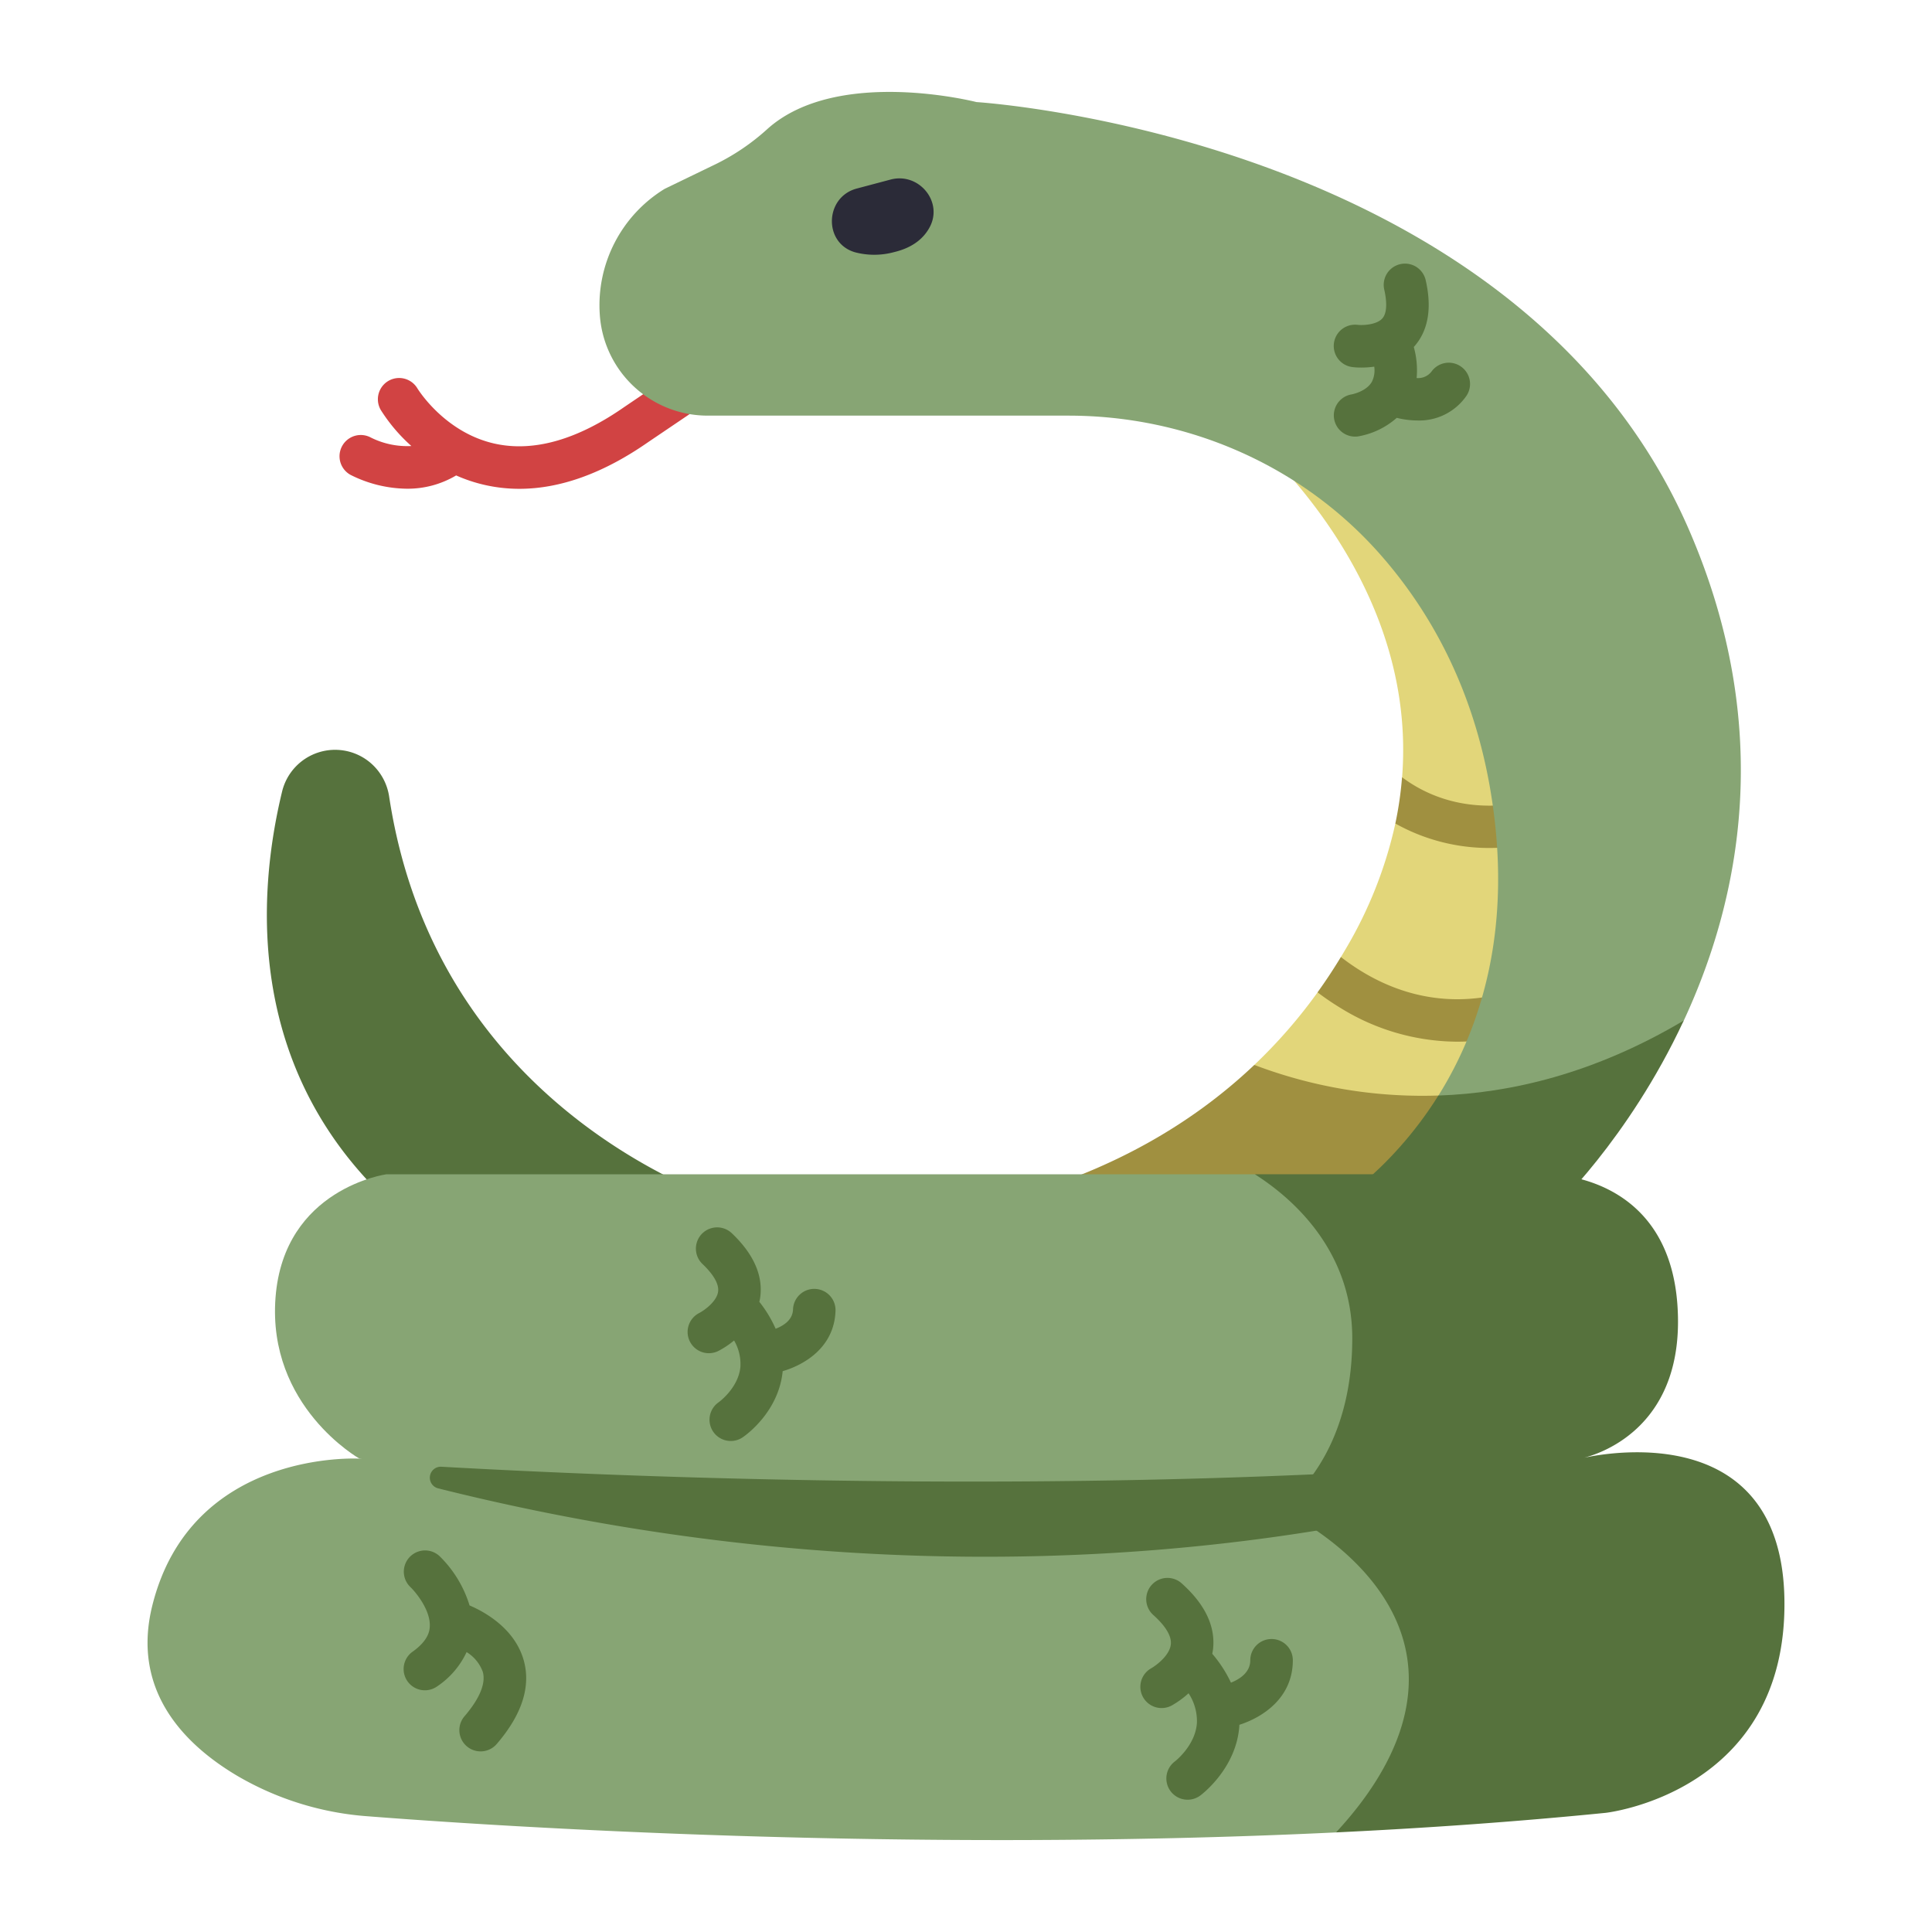 <svg id="FLAT" height="512" viewBox="0 0 500 500" width="512" xmlns="http://www.w3.org/2000/svg"><path d="m406.746 207.54c4.945 31.753-9.431 57.332-25.775 75.378-22.845 15.01-49.58 12.336-56.356-7.317a132.64 132.64 0 0 0 16.373-18.777c3.206-1.584 5.015-4.884 6.041-9.149q.52-.863 1.033-1.737a110.16 110.16 0 0 0 13.057-32.813c2.73-3.451 3.33-7.439 1.745-11.978 4.452-56.5-45.955-94.311-45.955-94.311s76.072 12.317 89.837 100.704z" fill="#e2d67a"/><path d="m324.613 275.6c-16.992 16.132-37.314 26.836-58.733 33.275l77.111 4.442a157.4 157.4 0 0 0 37.977-30.4 122.617 122.617 0 0 1 -56.355-7.317z" fill="#a09040"/><path d="m403.694 216.609a5.488 5.488 0 0 0 3.687-3.843q-.183-1.993-.47-4.022a5.5 5.5 0 0 0 -6.463-2.644c-18.415 5.688-30.791.156-37.6-4.954a92.473 92.473 0 0 1 -1.734 11.978 49.663 49.663 0 0 0 24.564 6.333 60.885 60.885 0 0 0 18.016-2.848z" fill="#a09040"/><path d="m394.545 255.348c-21.306 7.89-37.794-.1-47.526-7.679q-2.883 4.764-6.04 9.148a69.344 69.344 0 0 0 6.137 4.16 57.884 57.884 0 0 0 30.088 8.611 59.12 59.12 0 0 0 15.76-2.183 101.255 101.255 0 0 0 6.461-11.523 5.486 5.486 0 0 0 -4.88-.534z" fill="#a09040"/><path d="m182.372 97.9a5.5 5.5 0 0 0 -7.637-1.474l-13.123 8.874c-12.147 8.478-23.377 11.694-33.365 9.56-13.1-2.8-20.08-14.109-20.216-14.333a5.5 5.5 0 0 0 -9.47 5.6 43.733 43.733 0 0 0 7.9 9.3 21 21 0 0 1 -10.5-2.2 5.5 5.5 0 0 0 -5.277 9.651 33.081 33.081 0 0 0 14.622 3.6 24.513 24.513 0 0 0 12.744-3.437 39.867 39.867 0 0 0 7.72 2.535 40.483 40.483 0 0 0 8.652.929c10.636 0 21.847-4.072 33.413-12.143l13.056-8.829a5.5 5.5 0 0 0 1.481-7.633z" fill="#d14343"/><path d="m172.011 48.877a35.318 35.318 0 0 0 -16.787 32.523 27.985 27.985 0 0 0 27.992 26.166h93.3c30.864 0 60.521 12.914 80.864 36.125 12.718 14.51 23.878 34.309 28.361 60.956 5.983 35.565-2.521 61.37-13.478 78.886 19.5 10.93 47.4 4.581 63.494-19.4 14.543-31.275 23.645-75.5 1.423-126.863-44.199-102.158-184.462-110.852-184.462-110.852s-35.956-9.236-54.062 6.917a57.685 57.685 0 0 1 -13.188 9.031z" fill="#87a574"/><path d="m221.716 48.8 8.77-2.332c7.241-1.926 13.644 5.659 10.14 12.281-1.515 2.861-4.317 5.329-9.247 6.5a19.537 19.537 0 0 1 -10.127.033c-8.217-2.406-7.811-14.282.464-16.482z" fill="#2b2b38"/><path d="m372.253 283.525c-12.925 20.66-29.262 29.791-29.262 29.791h58.684s19.694-18.27 34.073-49.19c-23.076 13.702-44.775 18.766-63.495 19.399z" fill="#56723d"/><path d="m73.017 204.8c-6.472 26.7-9.867 73.367 30.168 108.52h91.285s-80.653-20.908-93.756-107.152a14.258 14.258 0 0 0 -4.714-8.643 14.119 14.119 0 0 0 -22.983 7.275z" fill="#56723d"/><path d="m93.042 377.5s-43.47-2.6-53.612 37.968c-5.494 21.976 8.171 35.9 21.852 44.045a77.939 77.939 0 0 0 33.873 10.537c33.129 2.578 138.488 9.554 250.6 4.176 47.525-16.378 45.068-80.485-7.7-96.725z" fill="#87a574"/><path d="m100.022 303.9h224.731c36.362 9.419 47.193 41.932 29.9 77.482-67.162 3.986-182.341 8.082-261.611-3.878 0 0-23.908-13.471-21.735-41.726s28.715-31.878 28.715-31.878z" fill="#87a574"/><g fill="#56723d"><path d="m378.147 94.9a5.5 5.5 0 0 0 -7.676 1.262 4.367 4.367 0 0 1 -3.846 1.675 22.331 22.331 0 0 0 -.738-8.031c3.707-4.107 4.749-9.9 3.1-17.21a5.5 5.5 0 1 0 -10.728 2.425c.459 2.033 1 5.7-.522 7.4-1.441 1.617-4.926 1.809-6.387 1.65a5.5 5.5 0 0 0 -1.341 10.929 19.421 19.421 0 0 0 2.324.127 23.678 23.678 0 0 0 3.322-.238 6.644 6.644 0 0 1 -.606 3.9c-1.413 2.518-5.05 3.241-5.211 3.272a5.5 5.5 0 0 0 .849 10.933 5.582 5.582 0 0 0 .811-.059 20.321 20.321 0 0 0 9.984-4.8 22.059 22.059 0 0 0 5.346.684 14.821 14.821 0 0 0 12.581-6.233 5.5 5.5 0 0 0 -1.262-7.686z"/><path d="m210.914 333.565a5.5 5.5 0 0 0 -5.68 5.315c-.09 2.734-2.473 4.224-4.5 5a31.632 31.632 0 0 0 -4.218-6.969c.07-.322.149-.638.2-.973.848-5.717-1.617-11.366-7.331-16.787a5.5 5.5 0 1 0 -7.571 7.981c2.026 1.922 4.369 4.725 4.025 7.166-.369 2.617-3.712 4.9-4.863 5.5a5.5 5.5 0 0 0 4.956 9.821 23.458 23.458 0 0 0 4.048-2.7 12.014 12.014 0 0 1 1.624 6.95c-.56 5.329-5.451 8.918-5.613 9.035a5.5 5.5 0 0 0 6.262 9.044c.93-.64 9.117-6.54 10.273-16.769.012-.106.016-.213.026-.319 5.8-1.7 13.37-6.282 13.68-15.623a5.5 5.5 0 0 0 -5.318-5.672z"/><path d="m329.072 424.176a5.5 5.5 0 0 0 -5.5 5.5c0 3.157-2.765 4.9-5 5.794a32.856 32.856 0 0 0 -4.842-7.47c.073-.379.15-.756.2-1.15.681-5.947-2.078-11.719-8.2-17.156a5.5 5.5 0 0 0 -7.3 8.227c2.25 2 4.871 4.945 4.579 7.646-.312 2.892-3.848 5.491-5.07 6.178a5.5 5.5 0 0 0 5.277 9.651 24.293 24.293 0 0 0 4.385-3.175 13.092 13.092 0 0 1 2.157 7.733c-.416 5.768-5.551 9.789-5.7 9.907a5.5 5.5 0 0 0 6.557 8.832c.377-.278 9.243-6.934 10.107-17.79.014-.175.015-.35.025-.525 5.982-1.916 13.836-6.926 13.836-16.7a5.5 5.5 0 0 0 -5.511-5.502z"/><path d="m121.52 415.484a30.223 30.223 0 0 0 -7.784-12.777 5.5 5.5 0 0 0 -7.557 7.992c1.405 1.328 5.344 6.081 5.043 10.361-.059.845-.24 3.418-4.446 6.4a5.5 5.5 0 0 0 6.363 8.973 21.736 21.736 0 0 0 7.616-8.871 9.97 9.97 0 0 1 4.2 5.135c1.02 3.746-2.015 8.306-4.741 11.472a5.5 5.5 0 0 0 8.336 7.178c6.522-7.576 8.877-14.849 7-21.62-2.329-8.378-10.323-12.666-14.03-14.243z"/><path d="m114.231 379.591c52.27 2.93 170.337 7.623 281.157-1.514a2.838 2.838 0 0 1 1.053 5.547c-44.2 13.086-149.3 35.062-283.044 1.563a2.842 2.842 0 0 1 .834-5.596z"/><path d="m409.969 377.26c4.993-1.291 26.21-8.6 24.162-39.312-2.32-34.775-33.9-34.051-33.9-34.051h-75.478c9.238 5.869 25.214 19.353 25.214 42.464 0 23.526-9.916 36.105-15.394 41.261a24.633 24.633 0 0 1 -3.537 2.853s33.56 15.065 33.56 44.143c0 15.731-9.82 29.9-18.837 39.608 23.164-1.111 46.615-2.749 69.779-5.063 0 0 46.994-5.153 46.269-55.143-.663-45.792-44.482-38.335-51.838-36.76z"/></g></svg>